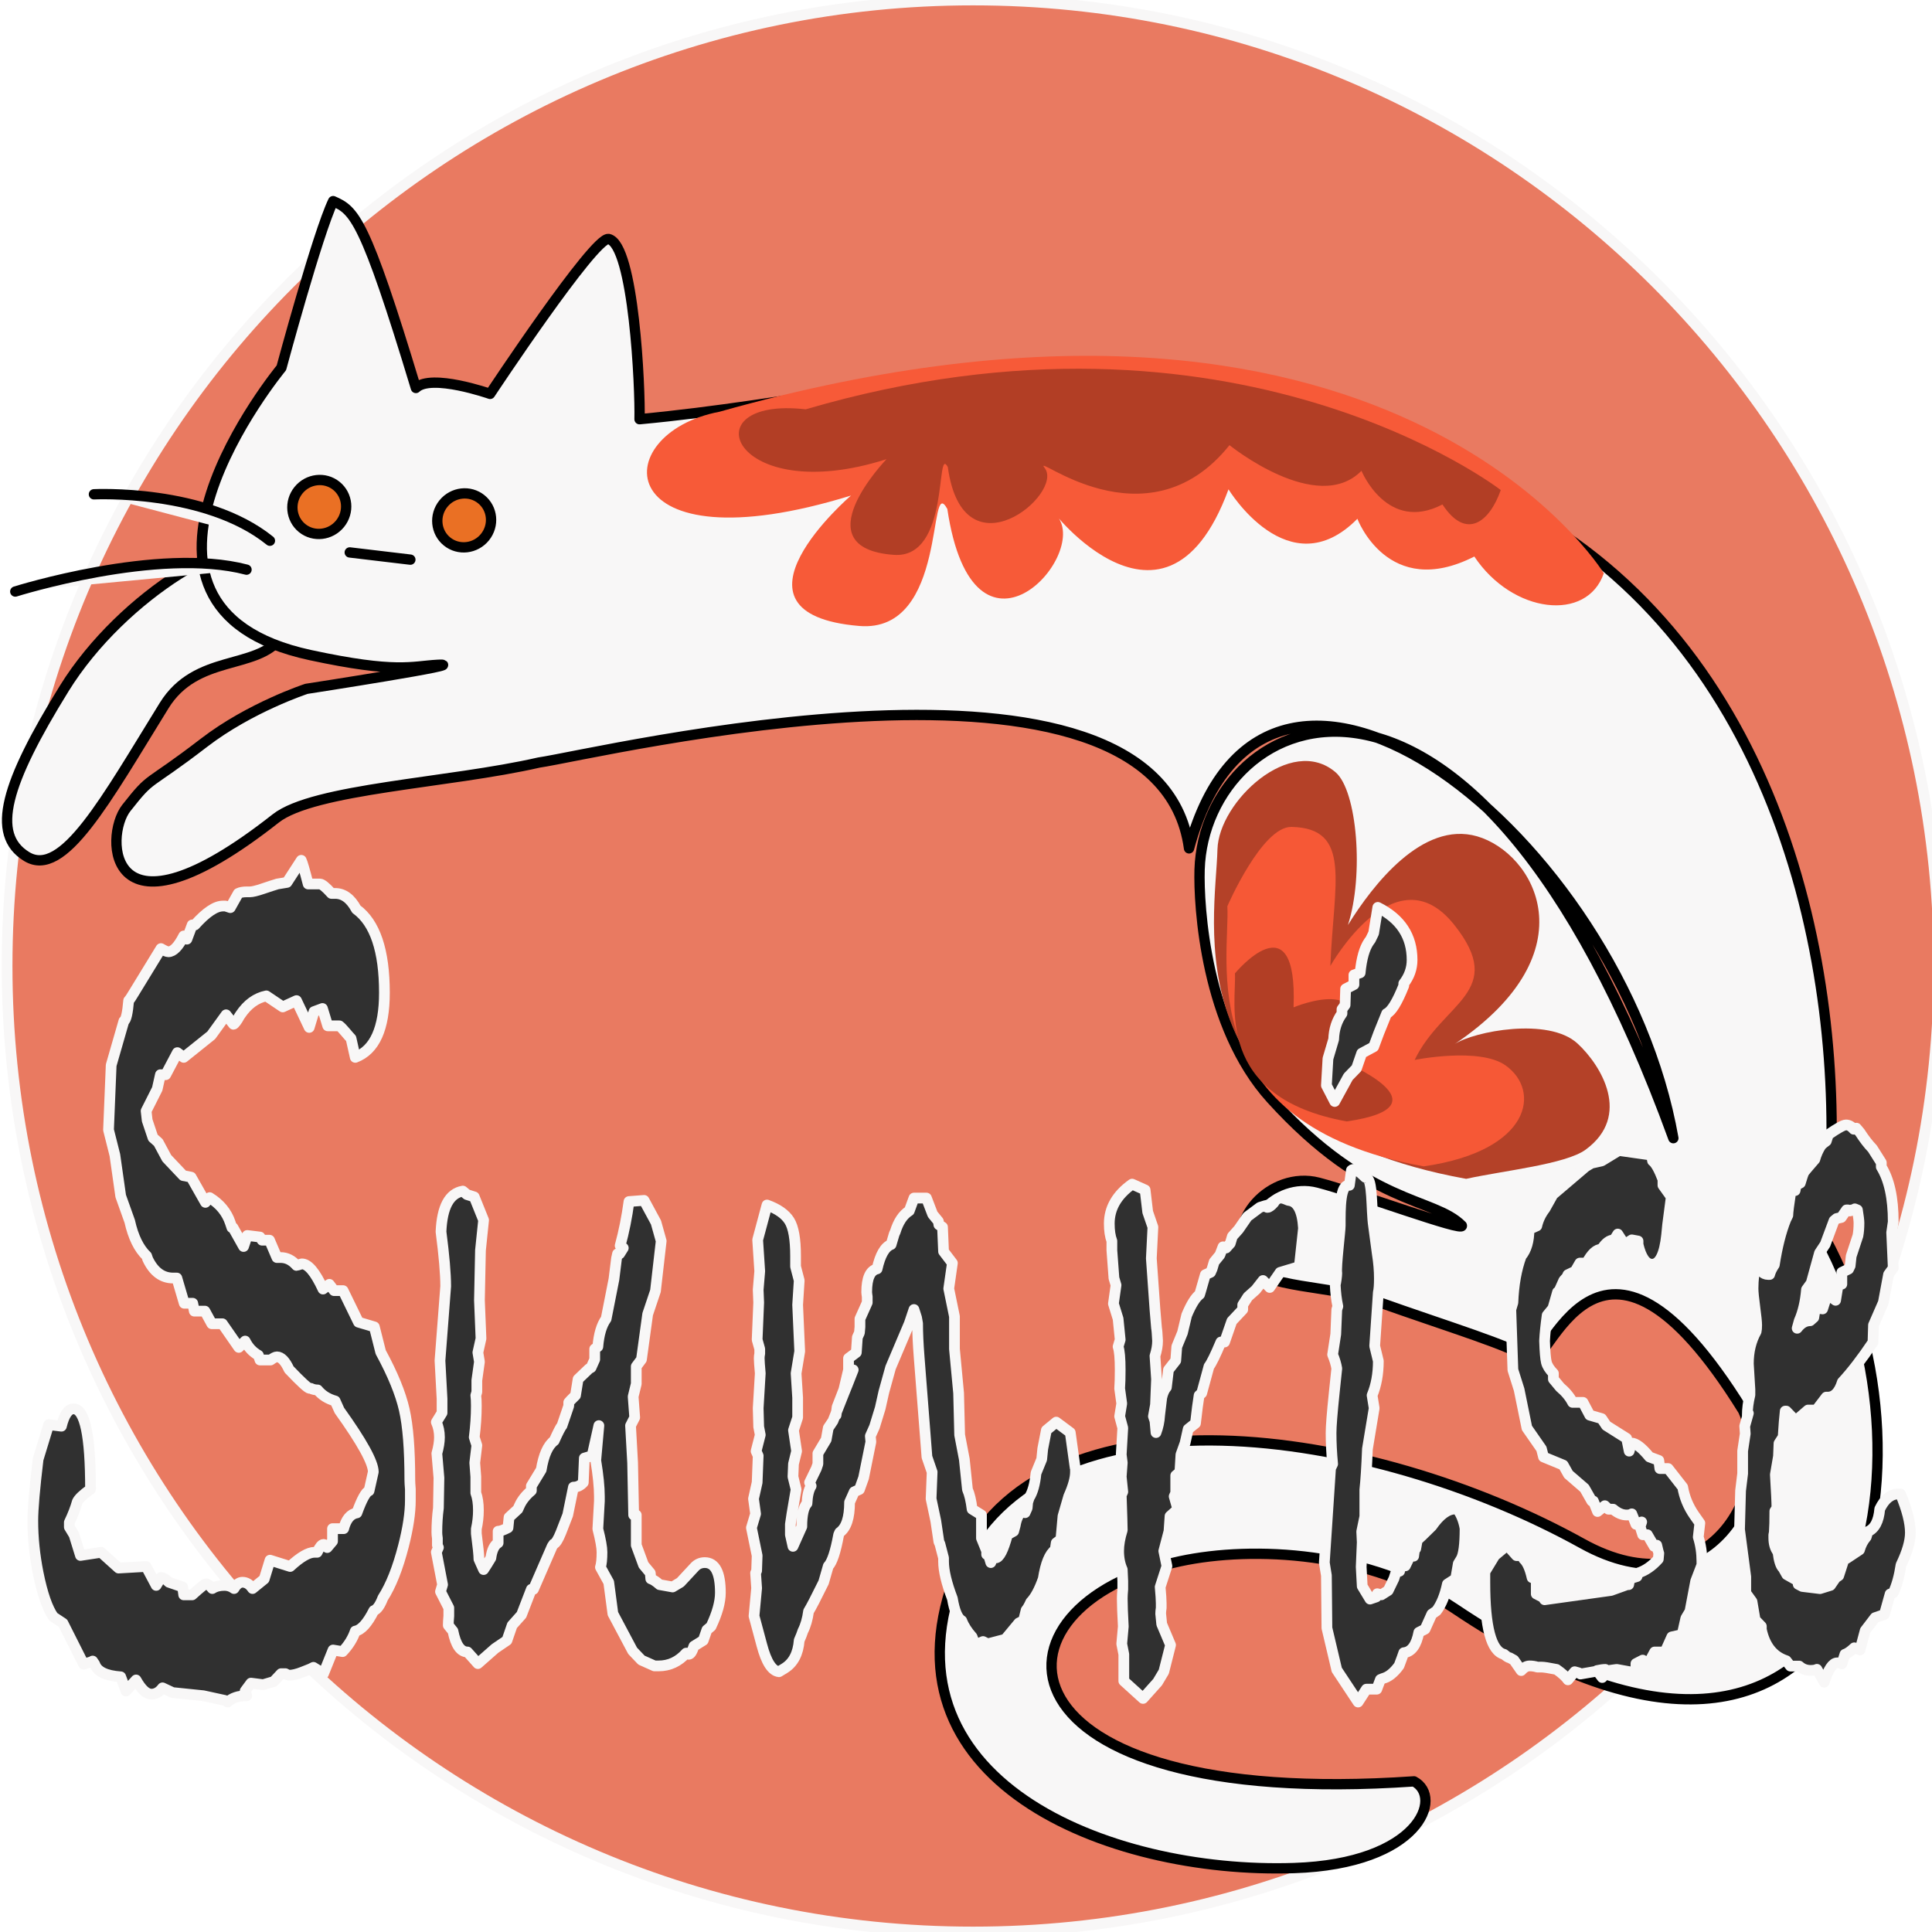 <svg height="100%" stroke-miterlimit="10" style="fill-rule:nonzero;clip-rule:evenodd;stroke-linecap:round;stroke-linejoin:round;" version="1.1" viewBox="0 0 180 180" width="100%" xml:space="preserve" xmlns="http://www.w3.org/2000/svg" xmlns:vectornator="http://vectornator.io" xmlns:xlink="http://www.w3.org/1999/xlink">
<defs>
<filter color-interpolation-filters="sRGB" filterUnits="userSpaceOnUse" height="30.526" id="Filter" width="28.3" x="0.178" y="50.111">
<feGaussianBlur in="SourceGraphic" result="Blur" stdDeviation="0"/>
</filter>
<filter color-interpolation-filters="sRGB" filterUnits="userSpaceOnUse" height="156.293" id="Filter_2" width="165.048" x="10.364" y="18.258">
<feGaussianBlur in="SourceGraphic" result="Blur" stdDeviation="0"/>
</filter>
<filter color-interpolation-filters="sRGB" filterUnits="userSpaceOnUse" height="5.305" id="Filter_3" width="17.359" x="8.27" y="45.555">
<feGaussianBlur in="SourceGraphic" result="Blur" stdDeviation="0"/>
</filter>
<filter color-interpolation-filters="sRGB" filterUnits="userSpaceOnUse" height="3.62" id="Filter_4" width="22.507" x="0.942" y="51.973">
<feGaussianBlur in="SourceGraphic" result="Blur" stdDeviation="0"/>
</filter>
<filter color-interpolation-filters="sRGB" filterUnits="userSpaceOnUse" height="1.635" id="Filter_5" width="6.61" x="32.104" y="50.987">
<feGaussianBlur in="SourceGraphic" result="Blur" stdDeviation="0"/>
</filter>
<filter color-interpolation-filters="sRGB" filterUnits="userSpaceOnUse" height="5.991" id="Filter_6" width="5.976" x="26.758" y="44.238">
<feGaussianBlur in="SourceGraphic" result="Blur" stdDeviation="0"/>
</filter>
<filter color-interpolation-filters="sRGB" filterUnits="userSpaceOnUse" height="5.991" id="Filter_7" width="5.976" x="40.258" y="45.487">
<feGaussianBlur in="SourceGraphic" result="Blur" stdDeviation="0"/>
</filter>
<filter color-interpolation-filters="sRGB" filterUnits="userSpaceOnUse" height="25.193" id="Filter_8" width="89.149" x="60.276" y="33.151">
<feGaussianBlur in="SourceGraphic" result="Blur" stdDeviation="0"/>
</filter>
<filter color-interpolation-filters="sRGB" filterUnits="userSpaceOnUse" height="17.353" id="Filter_9" width="70.989" x="68.835" y="34.353">
<feGaussianBlur in="SourceGraphic" result="Blur" stdDeviation="0"/>
</filter>
<filter color-interpolation-filters="sRGB" filterUnits="userSpaceOnUse" height="38.931" id="Filter_10" width="36.868" x="113.101" y="70.9">
<feGaussianBlur in="SourceGraphic" result="Blur" stdDeviation="0"/>
</filter>
<filter color-interpolation-filters="sRGB" filterUnits="userSpaceOnUse" height="31.628" id="Filter_11" width="27.73" x="114.265" y="77.04">
<feGaussianBlur in="SourceGraphic" result="Blur" stdDeviation="0"/>
</filter>
<filter color-interpolation-filters="sRGB" filterUnits="userSpaceOnUse" height="16.188" id="Filter_12" width="14.717" x="115.009" y="88.292">
<feGaussianBlur in="SourceGraphic" result="Blur" stdDeviation="0"/>
</filter>
</defs>
<clipPath id="ArtboardFrame">
<rect height="180" width="180" x="0" y="0"/>
</clipPath>
<g clip-path="url(#ArtboardFrame)" id="Слой-6" vectornator:layerName="Слой 6">
<path d="M0.66 90C0.66 40.294 40.954 0 90.66 0C140.365 0 180.66 40.294 180.66 90C180.66 139.706 140.365 180 90.66 180C40.954 180 0.66 139.706 0.66 90Z" fill="#e97a61" fill-rule="nonzero" opacity="1" stroke="#f8f7f7" stroke-linecap="butt" stroke-linejoin="round" stroke-width="1" vectornator:layerName="Овал 1"/>
</g>
<g id="Слой-5" vectornator:layerName="Слой 5" visibility="hidden">
<path d="M75.939 21.54L69.197 22.715C62.043 23.886 57.698 24.889 56.201 25.669L54.978 27.414C51.984 28.585 49.229 30.34 46.734 32.683L42.996 38.237L40.48 40.586C39.482 42.148 38.744 43.419 38.245 44.396L35.764 45.855L25.529 63.157L20.777 74.87L16.795 78.074L12.847 78.715L12.847 84.874L12.044 95.946L12.044 101.5L11.31 110.008L12.847 120.226L12.847 128.913C12.847 128.913 14.523 130.436 14.873 132.9L15.048 136.318C15.516 139.336 18.786 141.693 18.786 141.693L24.061 151.697L29.86 157.643L33.808 160.811L40.515 164.371L43.974 169.142L45.232 170.637L52.218 171.776C53.882 171.386 55.316 171.207 56.48 171.207L57.948 171.207L71.817 178.434L84.882 178.612L91.064 177.975L96.9 176.938L98.821 175.906C101.235 177.574 104.655 176.084 104.655 176.084C104.655 176.084 111.735 172.625 112.9 170.673C114.563 172.039 121.194 169.071 122.192 169.462L127.677 165.297L139.66 156.753L144.62 151.555L150.035 142.227C150.035 142.227 154.943 134.329 158.42 129.304C158.734 128.849 159.037 128.431 159.328 128.022C162.249 123.918 163.939 122.113 163.939 122.113C163.939 122.113 166.057 118.837 165.89 113.883C165.791 110.935 165.182 107.466 164.632 104.171C164.025 100.541 163.488 97.123 163.779 94.848L166.769 107.659L168.858 106.039L167.747 97.975L164.079 78.715L169.179 94.451C171.025 88.168 168.012 78.946 163.52 66.646L159.538 60.808L152.795 47.92L148.289 45.855L146.786 43.221L144.795 36.777L128.096 28.304L120.585 28.304L118.594 25.954C115.766 25.954 113.941 25.077 113.109 23.32C113.109 24.491 112.605 25.279 111.607 25.669L107.869 24.495L108.358 22.715L100.393 22.43L98.891 23.035L97.633 23.035L96.9 22.715L95.398 22.43L88.655 22.43L83.904 22.715L75.939 21.54ZM69.022 35.745C69.022 35.745 91.212 35.745 92.044 35.745C92.876 35.745 111.569 35.745 112.9 35.745C123.214 38.478 126.157 41.15 129.983 45.25L130.786 50.056L134.559 54.934L140.813 61.662L141.546 65.792L143.572 66.646C143.572 66.646 145.187 78.924 147.066 81.1C149.704 69.702 149.904 71.059 151.083 75.368C151.591 77.224 150.233 84.857 150.233 84.857L152.166 87.686L155.625 75.368L155.625 92.386L155.625 100.004L155.625 107.552C155.625 107.552 156.545 116.624 150.315 120.973C148.652 122.135 147.043 123.553 145.564 124.961L142.944 127.702L142.489 128.2C139.438 131.645 137.696 134.427 139.241 133.398C140.012 132.884 140.235 134.711 140.904 134.241C141.819 133.597 143.143 130.672 143.957 130.087C144.074 130.295 148.279 129.442 148.443 129.677C148.635 130.302 144.689 131.643 145.075 131.761C145.167 131.892 144.607 130.244 144.754 130.374C142.798 132.973 141.092 137.599 141.092 137.599L138.821 141.693L132.289 145.396L130.996 149.17C128.667 149.755 125.418 150.136 124.254 152.089L121.249 153.264C120.417 153.264 116.395 157.234 115.73 157.429C115.73 157.429 116.221 159.293 112.131 158.711C108.357 158.173 100.992 158.228 100.992 158.228L99.764 161.808L114.647 163.695C99.782 163.418 91.957 165.874 88.131 168.608C87.452 168.608 90.837 169.654 90.837 169.654C90.837 169.654 100.987 167.381 94.804 170.708C91.119 171.061 73.389 168.109 73.389 168.109C73.389 168.109 68.956 166.241 66.297 165.902C63.638 165.563 60.778 160.063 60.778 160.063C60.778 160.063 64.197 165.922 51.066 157.643C47.543 155.421 45.476 150.7 45.476 150.7C41.816 150.505 37.663 148.84 33.005 145.716L30.524 142.797L30 138.988C30 138.988 26.204 138.831 26.996 135.641L28.114 130.906L27.729 131.191C27.688 126.458 24.061 124.071 24.061 124.071C24.061 124.071 27.659 127.774 25.179 132.081L24.62 132.793L24.071 135.066C23.452 141.162 21.755 132.836 21.371 132.864C20.891 128.485 20.742 119.977 20.742 119.977C20.909 116.267 20.704 111.8 22.035 109.652C24.364 105.748 23.562 104.016 24.061 94.059L29.86 84.874L33.808 78.715C33.808 78.715 38.155 68.954 39.153 66.611L46.349 61.306L54.105 50.056C54.105 50.056 66.028 38.478 69.022 35.745Z" fill="#e94420" fill-rule="nonzero" opacity="1" stroke="#f8f7f7" stroke-linecap="butt" stroke-linejoin="round" stroke-width="1"/>
</g>
<g id="Слой-1" vectornator:layerName="Слой 1">
<path d="M5.982 64.147C11.429 55.344 22.447 48.91 25.842 50.983C27.375 51.919 29.654 54.81 26.144 59.428C23.859 62.435 18.281 60.907 15.293 65.736C9.847 74.539 5.877 81.874 2.482 79.801C-0.912 77.728 0.536 72.95 5.982 64.147Z" fill="#f8f7f7" fill-rule="nonzero" filter="url(#Filter)" opacity="1" stroke="#000000" stroke-linecap="butt" stroke-linejoin="round" stroke-width="0.961" vectornator:blur="0.000909744" vectornator:layerName="Овал 1"/>
<path d="M145.645 49.828C110.461 25.999 88.358 36.369 59.584 39.056C59.662 36.26 59.061 22.764 56.693 22.264C55.335 22.073 45.66 36.697 45.66 36.697C45.66 36.697 40.173 34.772 38.748 36.146C33.956 20.294 33 19.596 31.038 18.739C29.575 21.798 26.216 34.27 26.216 34.27C26.216 34.27 7.852 56.502 28.911 61.034C36.932 62.76 38.34 62.074 40.761 61.939C44.309 61.741 28.551 64.178 28.551 64.178C28.551 64.178 23.31 65.891 18.998 69.207C13.445 73.476 14.255 72.122 11.765 75.284C9.695 77.912 9.896 88.686 25.692 76.25C29.227 73.467 41.867 72.959 50.204 71.045C55.638 70.265 107.874 57.569 110.78 79.041C118.091 51.909 150.976 78.062 155.902 106.041C136.916 53.856 112.205 66.179 111.763 81.023C111.664 84.381 112.3 95.628 118.419 102.373C127.515 112.399 133.565 111.513 136.199 114.186C136.442 114.841 126.486 111.127 122.835 110.185C118.442 109.052 113.851 113.794 116.349 117.851C117.692 120.033 124.026 119.735 128.105 121.191C135.004 123.652 141.135 125.474 142.555 126.66C144.188 128.024 148.746 109.382 162.402 131.413C165.637 138.589 159.178 150.331 147.414 143.804C127.784 132.913 96.893 128.306 89.202 146.238C81.353 165.809 103.166 174.615 120.551 174.043C132.268 173.657 134.502 167.418 131.738 165.965C92.101 168.697 90.897 149.552 109.93 145.462C116.798 143.987 127.62 144.559 135.564 149.891C173.751 175.523 181.546 136.469 170.06 115.377C172.537 94.839 167.741 64.794 145.645 49.828Z" fill="#f8f7f7" fill-rule="nonzero" filter="url(#Filter_2)" opacity="1" stroke="#000000" stroke-linecap="butt" stroke-linejoin="round" stroke-width="0.961" vectornator:blur="0.000909744" vectornator:layerName="Кривая 1"/>
<path d="M25.147 50.378C19.13 45.52 8.751 46.053 8.751 46.053" fill="#f8f7f7" fill-rule="nonzero" filter="url(#Filter_3)" opacity="1" stroke="#000000" stroke-linecap="butt" stroke-linejoin="round" stroke-width="0.961" vectornator:blur="0.000909744" vectornator:layerName="Линия 1"/>
<path d="M22.967 53.073C14.769 50.911 1.423 55.112 1.423 55.112" fill="#f8f7f7" fill-rule="nonzero" filter="url(#Filter_4)" opacity="1" stroke="#000000" stroke-linecap="butt" stroke-linejoin="round" stroke-width="0.961" vectornator:blur="0.000909744" vectornator:layerName="Линия 2"/>
<path d="M32.585 51.469L38.232 52.141" fill="#f8f7f7" fill-rule="nonzero" filter="url(#Filter_5)" opacity="1" stroke="#000000" stroke-linecap="butt" stroke-linejoin="round" stroke-width="0.961" vectornator:blur="0.000909744" vectornator:layerName="Линия 3"/>
<path d="M27.811 45.672C28.691 44.584 30.271 44.401 31.34 45.264C32.408 46.127 32.561 47.708 31.681 48.796C30.801 49.883 29.221 50.066 28.153 49.203C27.084 48.341 26.931 46.76 27.811 45.672Z" fill="#ea7024" fill-rule="nonzero" filter="url(#Filter_6)" opacity="1" stroke="#000000" stroke-linecap="butt" stroke-linejoin="round" stroke-width="0.961" vectornator:blur="0.000909744" vectornator:layerName="Овал 4"/>
<path d="M41.312 46.921C42.192 45.833 43.771 45.65 44.84 46.513C45.908 47.376 46.061 48.957 45.181 50.045C44.301 51.132 42.722 51.315 41.653 50.452C40.584 49.59 40.432 48.009 41.312 46.921Z" fill="#ea7024" fill-rule="nonzero" filter="url(#Filter_7)" opacity="1" stroke="#000000" stroke-linecap="butt" stroke-linejoin="round" stroke-width="0.961" vectornator:blur="0.000909744" vectornator:layerName="Овал 3"/>
</g>
<g id="Слой-2" vectornator:layerName="Слой 2">
<path d="M67.045 38.358C56.379 40.377 56.825 53.111 79.284 46.169C79.284 46.169 66.455 57.182 80.055 58.32C88.386 59.017 86.382 43.97 88.26 47.421C90.694 63.656 101.505 51.861 98.523 48.116C96.451 45.513 108.303 62.35 114.457 45.589C114.457 45.589 120.048 54.832 126.465 48.335C126.465 48.335 129.307 55.951 137.359 51.85C140.921 57.196 147.866 57.976 149.424 53.407C149.424 53.407 129.484 20.765 67.045 38.358Z" fill="#f75a38" fill-rule="nonzero" filter="url(#Filter_8)" opacity="1" stroke="none" vectornator:blur="0.000882948" vectornator:layerName="Кривая 2"/>
<path d="M75.065 38.136C64.105 36.884 68.225 47.385 82.593 42.779C82.593 42.779 74.612 51.062 83.274 51.695C88.581 52.082 87.133 41.32 88.306 43.518C89.742 53.901 99.2 45.975 97.326 43.597C96.023 41.944 106.755 51.209 114.55 41.474C114.55 41.474 122.708 48.07 126.845 43.863C126.845 43.863 129.228 49.682 134.391 46.999C136.623 50.397 138.797 48.594 139.823 45.656C139.823 45.656 114.997 26.423 75.065 38.136Z" fill="#b23e25" fill-rule="nonzero" filter="url(#Filter_9)" opacity="1" stroke="none" vectornator:blur="0.000691616" vectornator:layerName="Кривая 1"/>
</g>
<g id="Слой-3" vectornator:layerName="Слой 3">
<path d="M113.428 79.14C113.539 74.701 120.278 68.371 124.441 71.959C126.441 73.682 127.087 81.563 125.582 86.185C127.918 82.422 132.541 76.455 137.616 77.917C142.889 79.436 148.341 88.621 135.534 97.271C137.315 96.099 144.268 94.728 146.973 97.222C149.183 99.261 152.044 103.959 147.726 107.113C145.859 108.477 140.11 109.058 136.599 109.83C109.04 104.848 113.261 85.779 113.428 79.14Z" fill="#b23e25" fill-rule="nonzero" filter="url(#Filter_10)" opacity="0.992" stroke="none" vectornator:blur="0.000691616" vectornator:layerName="Кривая 2"/>
<path d="M114.348 84.435C114.348 84.435 117.574 76.981 120.33 77.041C125.997 77.163 124.247 82.299 123.945 89.997C123.945 89.997 129.985 79.251 135.48 86.154C140.472 92.427 134.396 93.353 131.802 98.75C131.802 98.75 137.824 97.541 140.258 99.254C143.6 101.605 142.655 107.227 132.644 108.667C110.884 104.733 114.637 89.157 114.348 84.435Z" fill="#f65836" fill-rule="nonzero" filter="url(#Filter_11)" opacity="1" stroke="none" vectornator:blur="0.00054607" vectornator:layerName="Кривая 3"/>
<path d="M115.056 90.688C115.056 90.688 120.922 83.579 120.518 93.854C120.518 93.854 129.137 90.21 124.991 98.836C124.991 98.836 135.317 103.063 125.47 104.48C113.084 102.241 115.22 93.376 115.056 90.688Z" fill="#b23e25" fill-rule="nonzero" filter="url(#Filter_12)" opacity="1" stroke="none" vectornator:blur="0.000310817" vectornator:layerName="Кривая 1"/>
</g>
<g id="Слой-4" vectornator:layerName="Слой 4">
<g opacity="1" vectornator:layerName="Группа 1">
<path d="M38.232 139.778C38.232 140.952 38.018 142.372 37.591 144.036C37.064 146.092 36.423 147.708 35.667 148.883C35.404 149.568 35.124 149.959 34.828 150.057C34.236 151.232 33.66 151.869 33.101 151.966C32.871 152.652 32.476 153.288 31.917 153.876L31.029 153.729L30.141 155.932L29.204 155.344L28.908 155.491L28.168 155.785C27.674 155.98 27.263 156.078 26.934 156.078C26.869 156.078 26.753 156.029 26.589 155.932C26.424 155.932 26.293 155.932 26.194 155.932L25.504 156.666L24.517 156.959L23.382 156.813L22.84 157.547L22.988 157.987C22.231 157.987 21.639 158.183 21.212 158.575L20.965 158.428L18.942 157.987L16.081 157.694L15.143 157.253C14.847 157.645 14.502 157.841 14.107 157.841C13.647 157.841 13.17 157.4 12.677 156.519L11.739 157.547L11.246 156.225C9.864 156.127 9.059 155.736 8.828 155.05L8.631 154.757C8.73 154.757 8.45 154.855 7.792 155.05L5.868 151.232L4.98 150.645C4.421 149.862 3.944 148.491 3.55 146.533C3.221 144.869 3.056 143.253 3.056 141.687C3.056 140.61 3.221 138.701 3.55 135.959L4.536 132.729L5.72 132.876C5.983 131.799 6.362 131.26 6.855 131.26C7.908 131.26 8.434 133.757 8.434 138.75C7.743 139.239 7.332 139.631 7.2 139.924C7.036 140.512 6.789 141.148 6.46 141.834L6.46 142.274L6.904 143.008L7.496 144.918L9.42 144.624L11.049 146.092L13.614 145.945L14.551 147.708L14.995 146.973C15.193 146.973 15.439 147.12 15.735 147.414L17.018 147.855L17.117 148.589L17.906 148.589C18.663 147.904 19.09 147.561 19.189 147.561C19.353 147.561 19.55 147.708 19.781 148.001C20.077 147.806 20.455 147.708 20.916 147.708C21.244 147.708 21.54 147.806 21.803 148.001C22.034 147.61 22.297 147.414 22.593 147.414C22.955 147.414 23.267 147.61 23.53 148.001L24.616 147.12L25.158 145.358L27.033 145.945C27.987 145.064 28.743 144.624 29.302 144.624L29.549 144.624C29.779 144.134 29.977 143.89 30.141 143.89C30.24 143.89 30.355 143.987 30.486 144.183C30.486 144.183 30.651 143.987 30.98 143.596L30.98 142.421L32.016 142.421C32.246 141.54 32.657 141.05 33.249 140.952C33.71 139.68 34.088 138.994 34.384 138.897C34.384 138.897 34.515 138.309 34.779 137.134C34.779 136.253 33.726 134.344 31.621 131.407L31.226 130.526C30.536 130.33 29.993 129.987 29.598 129.498C29.368 129.498 29.154 129.449 28.957 129.351L28.858 129.351C28.694 129.351 28.053 128.764 26.934 127.589C26.573 126.806 26.194 126.414 25.8 126.414C25.668 126.414 25.471 126.512 25.208 126.708L24.221 126.708L24.073 126.267C23.547 125.973 23.136 125.533 22.84 124.945L22.247 125.533L20.718 123.33L19.731 123.33L19.09 122.155L18.103 122.155L17.955 121.421L17.166 121.421L16.475 119.071L16.13 119.071C15.11 119.071 14.321 118.484 13.762 117.309L13.663 117.015C12.94 116.33 12.413 115.253 12.085 113.785L11.246 111.435L10.703 107.617L10.111 105.267L10.358 99.246L11.542 95.134C11.739 95.036 11.887 94.4 11.986 93.225C12.085 93.127 12.249 92.882 12.479 92.491L14.995 88.379C15.324 88.575 15.554 88.673 15.686 88.673C16.146 88.673 16.623 88.183 17.117 87.204L17.413 87.204L17.413 87.498L17.906 86.176L18.153 86.176C19.205 85.001 20.077 84.414 20.767 84.414L21.014 84.414L21.458 84.561L22.198 83.239C22.395 83.141 22.659 83.092 22.988 83.092L23.284 83.092C23.514 83.092 23.917 82.994 24.492 82.799C25.068 82.603 25.52 82.456 25.849 82.358L26.737 82.211L28.069 80.155C28.168 80.351 28.381 81.085 28.71 82.358L29.796 82.358C29.993 82.358 30.355 82.652 30.881 83.239L31.226 83.239C32.016 83.239 32.674 83.728 33.2 84.708C34.943 85.98 35.815 88.575 35.815 92.491C35.815 95.82 34.91 97.826 33.101 98.512L32.706 96.75C32.608 96.652 32.435 96.456 32.188 96.162C31.942 95.868 31.753 95.673 31.621 95.575L30.536 95.575L30.042 93.959L29.253 94.253L28.809 95.722L27.625 93.225L26.342 93.812L24.813 92.784C23.859 92.98 23.053 93.568 22.395 94.547L22.297 94.694C22.198 94.889 22.091 95.061 21.976 95.208C21.861 95.355 21.787 95.428 21.754 95.428L21.064 94.547L19.682 96.456L17.117 98.512L16.525 98.071L15.439 100.127L14.946 100.127L14.65 101.449L13.614 103.505L13.713 104.386C13.713 104.386 13.893 104.924 14.255 106.001L14.749 106.442L15.538 107.91L17.067 109.526L17.807 109.673L19.139 112.022L19.534 111.582C20.488 112.169 21.129 112.952 21.458 113.931L21.606 114.372L21.705 114.372C21.705 114.372 22.034 114.959 22.692 116.134L23.037 115.106L24.221 115.253L24.418 115.547L25.109 115.547L25.8 117.162L26.145 117.162C26.704 117.162 27.197 117.407 27.625 117.896C27.658 117.896 27.822 117.848 28.118 117.75C28.71 117.75 29.368 118.533 30.092 120.099L30.684 119.659L31.128 120.246L31.966 120.246L33.397 123.183L34.877 123.624L35.469 125.973C36.587 128.029 37.319 129.816 37.665 131.334C38.01 132.851 38.183 135.029 38.183 137.869C38.183 138.064 38.199 138.358 38.232 138.75C38.232 139.141 38.232 139.484 38.232 139.778Z" fill="#303030" fill-rule="nonzero" opacity="1" stroke="#f8f7f7" stroke-linecap="butt" stroke-linejoin="round" stroke-width="1"/>
<path d="M67.116 148.395C67.116 149.261 66.826 150.306 66.245 151.532L65.858 151.856L65.52 152.83L64.649 153.371C64.488 153.875 64.326 154.128 64.165 154.128C64.133 154.128 64.1 154.092 64.068 154.02C64.004 154.02 63.955 154.02 63.923 154.02C63.214 154.813 62.359 155.209 61.359 155.209L60.972 155.209L59.763 154.669L58.94 153.803L57.102 150.342L56.715 147.422L55.941 146.016C56.037 145.727 56.086 145.259 56.086 144.61C56.086 144.177 55.957 143.456 55.699 142.447L55.844 139.851L55.844 139.418C55.844 138.553 55.731 137.435 55.505 136.065L55.795 132.821L55.167 135.633L54.441 135.849L54.344 138.12C54.086 138.409 53.78 138.553 53.425 138.553L52.893 141.149L52.264 142.771C52.006 143.42 51.78 143.781 51.587 143.853L51.441 144.069L49.7 148.071L49.506 148.071L48.587 150.45L47.716 151.424L47.232 152.83L46.12 153.587L44.523 154.993L43.556 153.911C42.91 153.911 42.459 153.263 42.201 151.965L41.766 151.424C41.766 151.208 41.782 150.919 41.814 150.559C41.814 150.198 41.814 149.946 41.814 149.801L41.04 148.287L41.233 147.638L40.653 144.61L40.846 144.177L40.75 143.961C40.75 143.817 40.75 143.6 40.75 143.312C40.717 143.096 40.701 142.915 40.701 142.771C40.701 141.978 40.75 141.221 40.846 140.5L40.895 137.688L40.701 135.416C40.862 134.839 40.943 134.335 40.943 133.902C40.943 133.397 40.846 132.929 40.653 132.496L41.185 131.631L41.185 130.333L40.992 126.764L41.524 119.841C41.524 118.688 41.379 116.993 41.088 114.758C41.185 112.451 41.862 111.189 43.12 110.972L43.507 111.297L44.184 111.513L45.055 113.676L44.765 116.489L44.668 121.139L44.813 124.709L44.523 126.007L44.668 126.872L44.426 128.602L44.426 129.684L44.33 130.008C44.362 130.225 44.378 130.549 44.378 130.982C44.378 131.919 44.313 132.893 44.184 133.902L44.426 134.659L44.233 136.282L44.33 137.579L44.33 139.094C44.491 139.526 44.572 140.067 44.572 140.716C44.572 141.293 44.507 141.87 44.378 142.447L44.378 142.879C44.539 144.105 44.62 144.898 44.62 145.259L45.055 146.232C45.249 145.944 45.475 145.583 45.733 145.151C45.829 144.43 46.055 143.961 46.41 143.745L46.41 142.663C46.603 142.663 46.91 142.555 47.329 142.338L47.426 141.365L48.248 140.608L48.394 140.283C48.619 139.779 48.99 139.31 49.506 138.877L49.506 138.445L50.425 136.931C50.651 135.561 51.054 134.659 51.635 134.227C51.99 133.433 52.232 132.965 52.361 132.821L52.989 130.982L52.989 130.657L53.183 130.441L53.618 130.008L53.86 128.494L54.876 127.521L55.07 127.413C55.07 127.413 55.183 127.16 55.408 126.655L55.408 125.682L55.699 125.466C55.795 124.312 56.053 123.447 56.473 122.87L57.199 119.192L57.44 117.246L57.537 116.813L57.731 116.813L58.069 116.272L57.779 116.056C58.134 114.758 58.408 113.388 58.602 111.946L60.005 111.838L61.117 113.893L61.601 115.623L61.069 120.274L60.343 122.437L59.763 126.655L59.279 127.304L59.279 128.927L58.989 130.117L59.134 132.063L58.747 132.821L58.94 136.282L59.037 141.149L59.279 141.149L59.279 143.961L59.956 145.8L60.585 146.557L60.633 147.097C60.859 147.17 61.133 147.35 61.456 147.638L62.665 147.855L63.391 147.422L64.697 146.016C64.955 145.727 65.278 145.583 65.665 145.583C66.632 145.583 67.116 146.521 67.116 148.395Z" fill="#303030" fill-rule="nonzero" opacity="1" stroke="#f8f7f7" stroke-linecap="butt" stroke-linejoin="round" stroke-width="1"/>
<path d="M100.198 137.147C100.198 137.724 99.988 138.481 99.569 139.418L99.037 141.257L98.843 143.42L98.407 143.745L98.311 144.394C97.795 144.754 97.424 145.655 97.198 147.097C96.843 148.107 96.456 148.828 96.037 149.261C95.876 149.621 95.731 149.874 95.602 150.018L95.36 150.991L94.924 151.208L93.666 152.722L92.022 153.154L91.586 152.938L90.86 153.263L90.57 152.505C90.119 152.001 89.796 151.496 89.603 150.991C89.216 150.775 88.925 150.09 88.732 148.936C88.183 147.494 87.909 146.34 87.909 145.475L87.909 145.151L87.571 143.853L87.474 143.636L87.184 141.69L86.748 139.635L86.845 137.147L86.361 135.741L85.635 126.439C85.539 125.213 85.49 124.168 85.49 123.303L85.394 122.762L85.152 122.005L84.716 123.303L82.975 127.413L82.346 129.684L82.007 131.198L81.475 132.929L81.088 133.794L81.136 134.335L80.459 137.688L80.072 138.769L79.588 138.986L79.153 139.959C79.153 141.401 78.846 142.338 78.234 142.771L78.137 142.987C77.847 144.574 77.524 145.547 77.169 145.908L76.734 147.422C76.024 148.864 75.556 149.765 75.331 150.126C75.234 150.847 75.057 151.46 74.799 151.965C74.734 152.181 74.621 152.469 74.46 152.83C74.363 154.056 73.912 154.921 73.105 155.426L72.573 155.75C71.928 155.678 71.396 154.849 70.977 153.263L70.251 150.559L70.493 147.963L70.396 146.557L70.493 146.34L70.541 144.934L70.009 142.338L70.396 141.041L70.203 139.635L70.541 138.12L70.638 135.633L70.445 135.2L70.832 133.686L70.686 132.929L70.638 131.198L70.832 127.953C70.767 127.232 70.735 126.764 70.735 126.547C70.735 126.403 70.751 126.259 70.783 126.115C70.783 125.898 70.783 125.754 70.783 125.682L70.541 124.817L70.686 121.356L70.638 120.166L70.783 118.435L70.59 115.515L71.46 112.27C72.46 112.631 73.154 113.118 73.541 113.73C73.928 114.343 74.121 115.443 74.121 117.029L74.121 118.003L74.46 119.301L74.315 121.572L74.508 125.898L74.17 127.953L74.315 130.225L74.315 132.063L73.928 133.253L74.218 135.2L73.928 136.39L73.879 137.579L74.17 138.769L73.783 141.041L73.638 142.014L73.638 142.987L73.879 144.069L74.702 142.23C74.702 141.149 74.863 140.428 75.186 140.067C75.218 139.346 75.347 138.805 75.573 138.445L75.427 138.12L76.056 136.822L76.202 136.39L76.202 135.416L76.976 134.118L77.169 133.037L77.605 132.388L79.491 127.629C79.33 128.062 78.798 129.395 77.895 131.631L77.895 131.847L77.992 131.09L78.621 129.468L79.056 127.629L79.056 126.547L79.782 126.007L79.878 124.6L80.072 124.168L80.12 123.627L80.12 122.87L80.798 121.356C80.798 121.211 80.798 121.031 80.798 120.815C80.765 120.599 80.749 120.454 80.749 120.382C80.749 119.084 81.072 118.363 81.717 118.219C82.007 116.921 82.442 116.164 83.023 115.948L83.313 114.974L83.41 114.758C83.7 113.821 84.136 113.172 84.716 112.811L85.152 111.621L86.313 111.621L86.893 113.136L87.425 113.785L87.474 114.109L87.812 114.325L87.909 116.597L88.732 117.678L88.393 120.058L88.925 122.654L88.925 125.682L89.312 129.792L89.409 133.686L89.844 135.957L90.135 138.769C90.328 139.202 90.473 139.815 90.57 140.608L91.441 141.149L91.441 143.312L91.925 144.502L91.925 144.826L92.118 144.934L92.312 145.583L92.505 145.042C92.441 145.042 92.521 145.079 92.747 145.151C93.102 145.151 93.473 144.43 93.86 142.987L94.441 142.663L94.586 142.122C94.682 141.545 94.876 141.113 95.166 140.824L95.505 140.932L95.698 140.5L95.747 139.959L95.892 139.526C96.214 139.022 96.424 138.265 96.521 137.255L97.053 135.957L97.15 134.984L97.488 133.253L98.407 132.496L99.714 133.469L100.149 136.606C100.149 136.678 100.165 136.75 100.198 136.822C100.198 136.967 100.198 137.075 100.198 137.147Z" fill="#303030" fill-rule="nonzero" opacity="1" stroke="#f8f7f7" stroke-linecap="butt" stroke-linejoin="round" stroke-width="1"/>
<path d="M121.443 114.434L121.056 118.003L119.266 118.544L118.298 119.95L117.669 119.301L116.992 120.166L116.266 120.815L115.782 121.572L115.782 122.005L114.766 123.086L114.089 125.033L113.75 125.033C113.234 126.259 112.863 127.016 112.638 127.304L111.96 129.792L111.718 130.008C111.622 130.585 111.509 131.45 111.38 132.604L110.702 133.145L110.412 134.443L110.025 135.524L109.928 137.147L109.541 137.471L109.541 139.094L109.396 139.418C109.493 139.779 109.606 140.175 109.735 140.608L109.009 141.257L108.912 142.663L108.429 144.502L108.719 145.908L108.09 147.855C108.154 148.576 108.187 149.08 108.187 149.369C108.187 149.441 108.187 149.585 108.187 149.801C108.154 150.018 108.138 150.198 108.138 150.342L108.235 151.316L109.058 153.263L108.429 155.75L107.848 156.724L106.493 158.238L104.703 156.615L104.703 154.128L104.51 153.154L104.655 151.532C104.591 150.378 104.558 149.513 104.558 148.936C104.558 148.72 104.574 148.431 104.607 148.071C104.607 147.71 104.607 147.458 104.607 147.314L104.558 146.232C104.333 145.727 104.22 145.151 104.22 144.502C104.22 143.925 104.333 143.276 104.558 142.555C104.558 142.194 104.526 141.113 104.462 139.31L104.607 138.986L104.462 137.579L104.558 136.282L104.462 135.524L104.607 133.037L104.316 131.955L104.51 130.765L104.316 129.359C104.349 128.927 104.365 128.35 104.365 127.629C104.365 126.547 104.3 125.826 104.171 125.466L104.365 124.817L104.171 122.87L103.736 121.464L103.978 119.733L103.784 119.084L103.591 116.489L103.591 115.623C103.429 115.191 103.349 114.65 103.349 114.001C103.349 112.559 104.058 111.333 105.477 110.323L106.687 110.864L106.929 112.919L107.413 114.325L107.268 117.246C107.364 118.688 107.477 120.274 107.606 122.005L107.751 123.735C107.784 123.879 107.816 124.276 107.848 124.925C107.848 125.358 107.767 125.826 107.606 126.331L107.751 128.494L107.655 130.874L107.461 131.955L107.606 132.388L107.703 133.469C107.896 132.965 108.009 132.424 108.042 131.847L108.235 130.225C108.332 129.792 108.477 129.468 108.67 129.251L108.864 127.629L109.541 126.764L109.638 125.466L110.17 124.168L110.557 122.545C110.977 121.536 111.38 120.887 111.767 120.599L111.864 120.274L112.299 118.76L112.783 118.544L112.928 118.219L113.121 117.57L113.654 116.921L113.944 116.164L114.234 116.272L114.621 115.84L114.815 115.191L115.395 114.542L116.218 113.352L117.379 112.487C117.83 112.342 118.072 112.27 118.104 112.27C118.104 112.342 118.104 112.378 118.104 112.378C118.072 112.378 118.056 112.415 118.056 112.487L118.104 112.487C118.233 112.487 118.427 112.342 118.685 112.054C118.846 111.766 119.072 111.621 119.362 111.621C119.491 111.621 119.717 111.693 120.04 111.838C120.878 111.91 121.346 112.775 121.443 114.434Z" fill="#303030" fill-rule="nonzero" opacity="1" stroke="#f8f7f7" stroke-linecap="butt" stroke-linejoin="round" stroke-width="1"/>
<path d="M131.56 89.435C131.56 90.234 131.302 90.967 130.786 91.633L130.786 91.833C130.174 93.365 129.641 94.231 129.19 94.431L128.464 96.229L127.98 97.528L126.868 98.127L126.384 99.526L125.61 100.325L124.352 102.623L123.578 101.125L123.723 98.627L124.255 96.829C124.287 95.896 124.545 95.097 125.029 94.431L125.029 94.031L125.319 93.631L125.368 92.133L126.142 91.733L126.142 90.834L126.722 90.634C126.851 89.302 127.126 88.336 127.545 87.736L127.69 87.537L127.98 86.937L128.367 84.539C130.496 85.605 131.56 87.237 131.56 89.435ZM136.495 142.389C136.495 143.921 136.366 144.887 136.108 145.286L135.866 145.686L135.624 147.085L134.85 147.584C134.624 148.65 134.286 149.483 133.834 150.082L133.399 150.382L132.77 151.781L132.189 152.081C131.964 153.279 131.496 153.912 130.786 153.979C130.722 154.179 130.577 154.578 130.351 155.178C129.867 155.844 129.367 156.244 128.851 156.377L128.609 156.477L128.271 157.376L127.303 157.376L126.529 158.575L124.545 155.577L123.626 151.681L123.578 146.785L123.384 145.586L123.965 136.794L124.158 136.394C124.062 135.395 124.013 134.429 124.013 133.497C124.013 132.897 124.11 131.665 124.304 129.8L124.545 127.502C124.481 127.102 124.352 126.669 124.158 126.203L124.449 124.305L124.545 122.007L124.642 121.707C124.513 121.107 124.433 120.441 124.4 119.709C124.433 119.575 124.465 119.392 124.497 119.159C124.529 118.926 124.545 118.743 124.545 118.61C124.449 118.01 124.867 114.72 124.867 114.187C124.867 112.588 124.846 110.298 125.717 110.431L125.907 109.036C126.294 108.636 127.174 109.734 127.271 109.734C127.916 109.734 127.747 112.765 127.973 114.23L128.319 116.811C128.448 117.61 128.513 118.376 128.513 119.109C128.513 119.709 128.48 120.142 128.416 120.408L128.077 125.404L128.416 126.802C128.416 128.001 128.222 129.067 127.835 130L128.029 131.199L127.4 134.995C127.335 136.661 127.255 137.926 127.158 138.792L127.158 141.29L126.868 142.689L126.916 143.688L126.819 145.986L126.916 147.784L127.642 148.983L128.222 148.783L128.319 148.484L128.706 148.584L129.335 148.184L129.867 147.085L130.061 146.485L130.399 146.385L130.496 145.886L130.641 145.486L130.931 145.886L131.415 144.887L131.706 144.987L131.802 144.287L131.899 144.287L132.044 143.488L132.48 143.088L133.399 142.189C134.141 141.123 134.866 140.591 135.576 140.591L135.769 140.591C136.124 141.057 136.366 141.656 136.495 142.389Z" fill="#303030" fill-rule="nonzero" opacity="1" stroke="#f8f7f7" stroke-linecap="butt" stroke-linejoin="round" stroke-width="1"/>
<path d="M158.562 145.8L157.982 147.314L157.45 150.126L157.063 150.775L156.724 152.289L155.757 152.505L155.128 153.911L154.16 153.911L153.579 154.993L153.047 154.669L152.418 154.993L152.418 155.858L150.628 155.534L149.854 155.642L149.274 156.291L148.79 155.642C149.112 155.57 149.37 155.534 149.564 155.534C149.306 155.606 148.532 155.75 147.242 155.966L147.097 155.858L146.71 155.75L146.081 156.507C145.887 156.219 145.532 155.894 145.016 155.534C144.307 155.39 143.839 155.318 143.613 155.318L143.226 155.318C143.001 155.245 142.759 155.209 142.501 155.209C142.243 155.209 141.985 155.354 141.727 155.642L141.049 154.669L140.662 154.452C140.565 154.452 140.388 154.344 140.13 154.128C138.937 153.839 138.34 151.604 138.34 147.422L138.34 146.449L139.259 144.934L140.42 143.961L141.291 144.934L141.968 144.934L141.968 145.259C142.291 145.547 142.549 146.124 142.743 146.989L143.13 147.097L143.13 148.504L143.759 148.828L143.904 149.044L150.096 148.179L151.596 147.638L151.741 147.638L151.838 147.097L152.515 146.881L152.612 146.557C153.289 146.34 153.918 145.908 154.499 145.259L154.547 144.718C154.515 144.646 154.45 144.394 154.354 143.961L154.112 144.069L153.483 142.987L153.047 142.987L152.805 142.23L152.951 141.798L152.418 142.014L152.031 141.041C151.935 141.113 151.773 141.149 151.548 141.149C151.128 141.149 150.709 140.968 150.29 140.608L149.854 140.608L149.516 140.283L148.838 140.824L148.451 139.851L148.306 139.851L147.629 138.661L146.129 137.363L145.645 136.498L143.807 135.741L143.613 134.984L142.259 133.037L141.533 129.468L140.953 127.629L140.759 122.005L140.953 121.356C141.017 119.697 141.275 118.255 141.727 117.029C142.21 116.452 142.452 115.623 142.452 114.542L143.178 114.217C143.307 113.64 143.565 113.1 143.952 112.595L144.678 111.297L147.726 108.701L148.258 108.377L149.225 108.16L150.822 107.187L153.87 107.62L153.966 108.16C154.257 108.377 154.579 108.953 154.934 109.891L154.934 110.432L155.708 111.513L155.369 114.109L155.273 115.082C155.079 116.885 154.628 117.786 153.918 117.786C153.338 117.786 152.902 117.174 152.612 115.948L152.612 115.623L152.031 115.515L151.354 115.948L150.725 114.974L150.386 115.515C149.967 115.515 149.58 115.804 149.225 116.38C148.742 116.38 148.274 116.813 147.822 117.678L147.193 117.678L146.758 118.435L146.081 118.76L145.984 118.976L145.694 119.301L145.258 120.274L145.113 120.382L144.678 121.896L144.146 122.545C144.017 123.483 143.936 124.276 143.904 124.925C143.936 125.934 143.992 126.601 144.073 126.926C144.154 127.25 144.371 127.593 144.726 127.953L144.726 128.494L145.355 129.251C145.871 129.684 146.258 130.153 146.516 130.657L147.484 130.657L148.113 131.847L149.225 132.172L149.661 132.821L151.548 134.01L151.789 135.2L151.983 134.443C152.402 134.443 152.967 134.876 153.676 135.741L154.547 136.065L154.644 136.822L155.418 136.822L156.772 138.553C156.934 139.49 157.289 140.356 157.837 141.149L158.369 141.906L158.224 143.204C158.45 143.925 158.562 144.682 158.562 145.475L158.562 145.8Z" fill="#303030" fill-rule="nonzero" opacity="1" stroke="#f8f7f7" stroke-linecap="butt" stroke-linejoin="round" stroke-width="1"/>
<path d="M177.985 142.797C177.985 143.598 177.695 144.601 177.114 145.804C176.953 146.873 176.711 147.741 176.389 148.41L176.098 148.51L175.566 150.414L174.695 150.715L173.776 151.918L173.292 153.722L172.76 153.522C172.405 153.856 172.115 154.056 171.889 154.123L171.599 155.025C171.502 154.958 171.357 154.925 171.164 154.925C170.744 154.925 170.341 155.526 169.954 156.729L169.277 155.526C169.148 155.593 168.954 155.627 168.696 155.627C168.277 155.627 167.922 155.493 167.632 155.226L166.809 155.226L166.422 154.725C165.197 154.324 164.423 153.355 164.1 151.818L164.1 151.517L163.52 150.916L163.229 149.212L162.649 148.41L162.649 146.906L162.068 142.496L162.165 138.887L162.359 137.284L162.359 135.179L162.601 133.575L162.552 132.873L162.891 131.67L162.794 131.871C162.794 131.269 162.875 130.635 163.036 129.966L163.036 129.465L162.891 127.06C162.891 125.924 163.133 124.921 163.616 124.053C163.649 123.919 163.665 123.718 163.665 123.451C163.665 123.184 163.608 122.633 163.496 121.797C163.383 120.962 163.326 120.377 163.326 120.043C163.326 119.241 163.423 118.406 163.616 117.537C163.874 118.339 164.245 118.74 164.729 118.74L164.874 118.74C164.939 118.473 165.084 118.172 165.31 117.838C165.568 116.167 165.923 114.764 166.374 113.628L166.568 113.227C166.568 112.96 166.664 112.191 166.858 110.922L167.245 110.922L167.342 110.421L167.729 110.22C167.89 109.685 167.995 109.368 168.043 109.268C168.092 109.168 168.438 108.75 169.083 108.015C169.212 107.547 169.406 107.113 169.664 106.712C169.793 106.578 169.954 106.445 170.148 106.311L170.341 105.709C171.212 105.108 171.76 104.807 171.986 104.807C172.244 104.807 172.486 104.941 172.712 105.208L172.954 105.108L173.292 105.509C173.679 106.11 174.066 106.612 174.453 107.013L175.276 108.316L175.276 108.717C176.018 109.919 176.389 111.623 176.389 113.829L176.243 114.831L176.389 118.139L175.953 118.74L175.469 121.346L174.55 123.451L174.502 125.055C173.47 126.592 172.518 127.828 171.647 128.764C171.357 129.699 170.906 130.167 170.293 130.167L170.148 130.167L169.228 131.37L168.454 131.37L167.293 132.372L166.422 131.47L166.326 131.47C166.261 132.005 166.197 132.806 166.132 133.876L165.745 134.477L165.697 135.68L165.406 137.384C165.503 138.988 165.552 140.023 165.552 140.491L165.358 140.792C165.358 141.661 165.342 142.295 165.31 142.696C165.31 142.763 165.294 142.863 165.261 142.997C165.261 143.131 165.261 143.231 165.261 143.298C165.261 143.832 165.39 144.267 165.648 144.601C165.745 145.403 165.906 145.904 166.132 146.104L166.471 146.706L167.535 147.307L167.535 147.608L167.922 147.808L169.567 148.009L170.535 147.708L171.018 147.006L171.309 146.806L171.793 145.302L172.034 145.202L173.244 144.4C173.373 143.933 173.583 143.532 173.873 143.197L174.018 142.696C174.663 142.429 175.034 141.727 175.131 140.591C175.582 139.656 176.163 139.188 176.872 139.188L177.066 139.188C177.679 140.658 177.985 141.861 177.985 142.797ZM173.196 113.929C173.196 113.728 173.147 113.327 173.05 112.726L172.808 112.626L172.712 112.726C172.679 112.726 172.615 112.726 172.518 112.726C172.454 112.793 172.389 112.826 172.325 112.826C172.292 112.826 172.244 112.793 172.18 112.726C172.115 112.726 172.067 112.726 172.034 112.726L171.551 113.428L171.115 113.528L170.873 113.728L170.051 115.933L169.519 116.735L168.745 119.542L168.309 120.143C168.212 121.279 167.987 122.248 167.632 123.05L167.438 123.752C167.793 123.284 168.196 123.05 168.648 123.05L168.987 122.749L169.132 121.847L169.809 121.948L170.196 120.745L170.486 120.745L171.018 121.146L171.26 119.642L171.599 119.642L171.599 118.54L172.228 118.239L172.373 117.938L172.47 117.036L173.099 115.132C173.163 114.797 173.196 114.397 173.196 113.929Z" fill="#303030" fill-rule="nonzero" opacity="1" stroke="#f8f7f7" stroke-linecap="butt" stroke-linejoin="round" stroke-width="1"/>
</g>
</g>
</svg>
